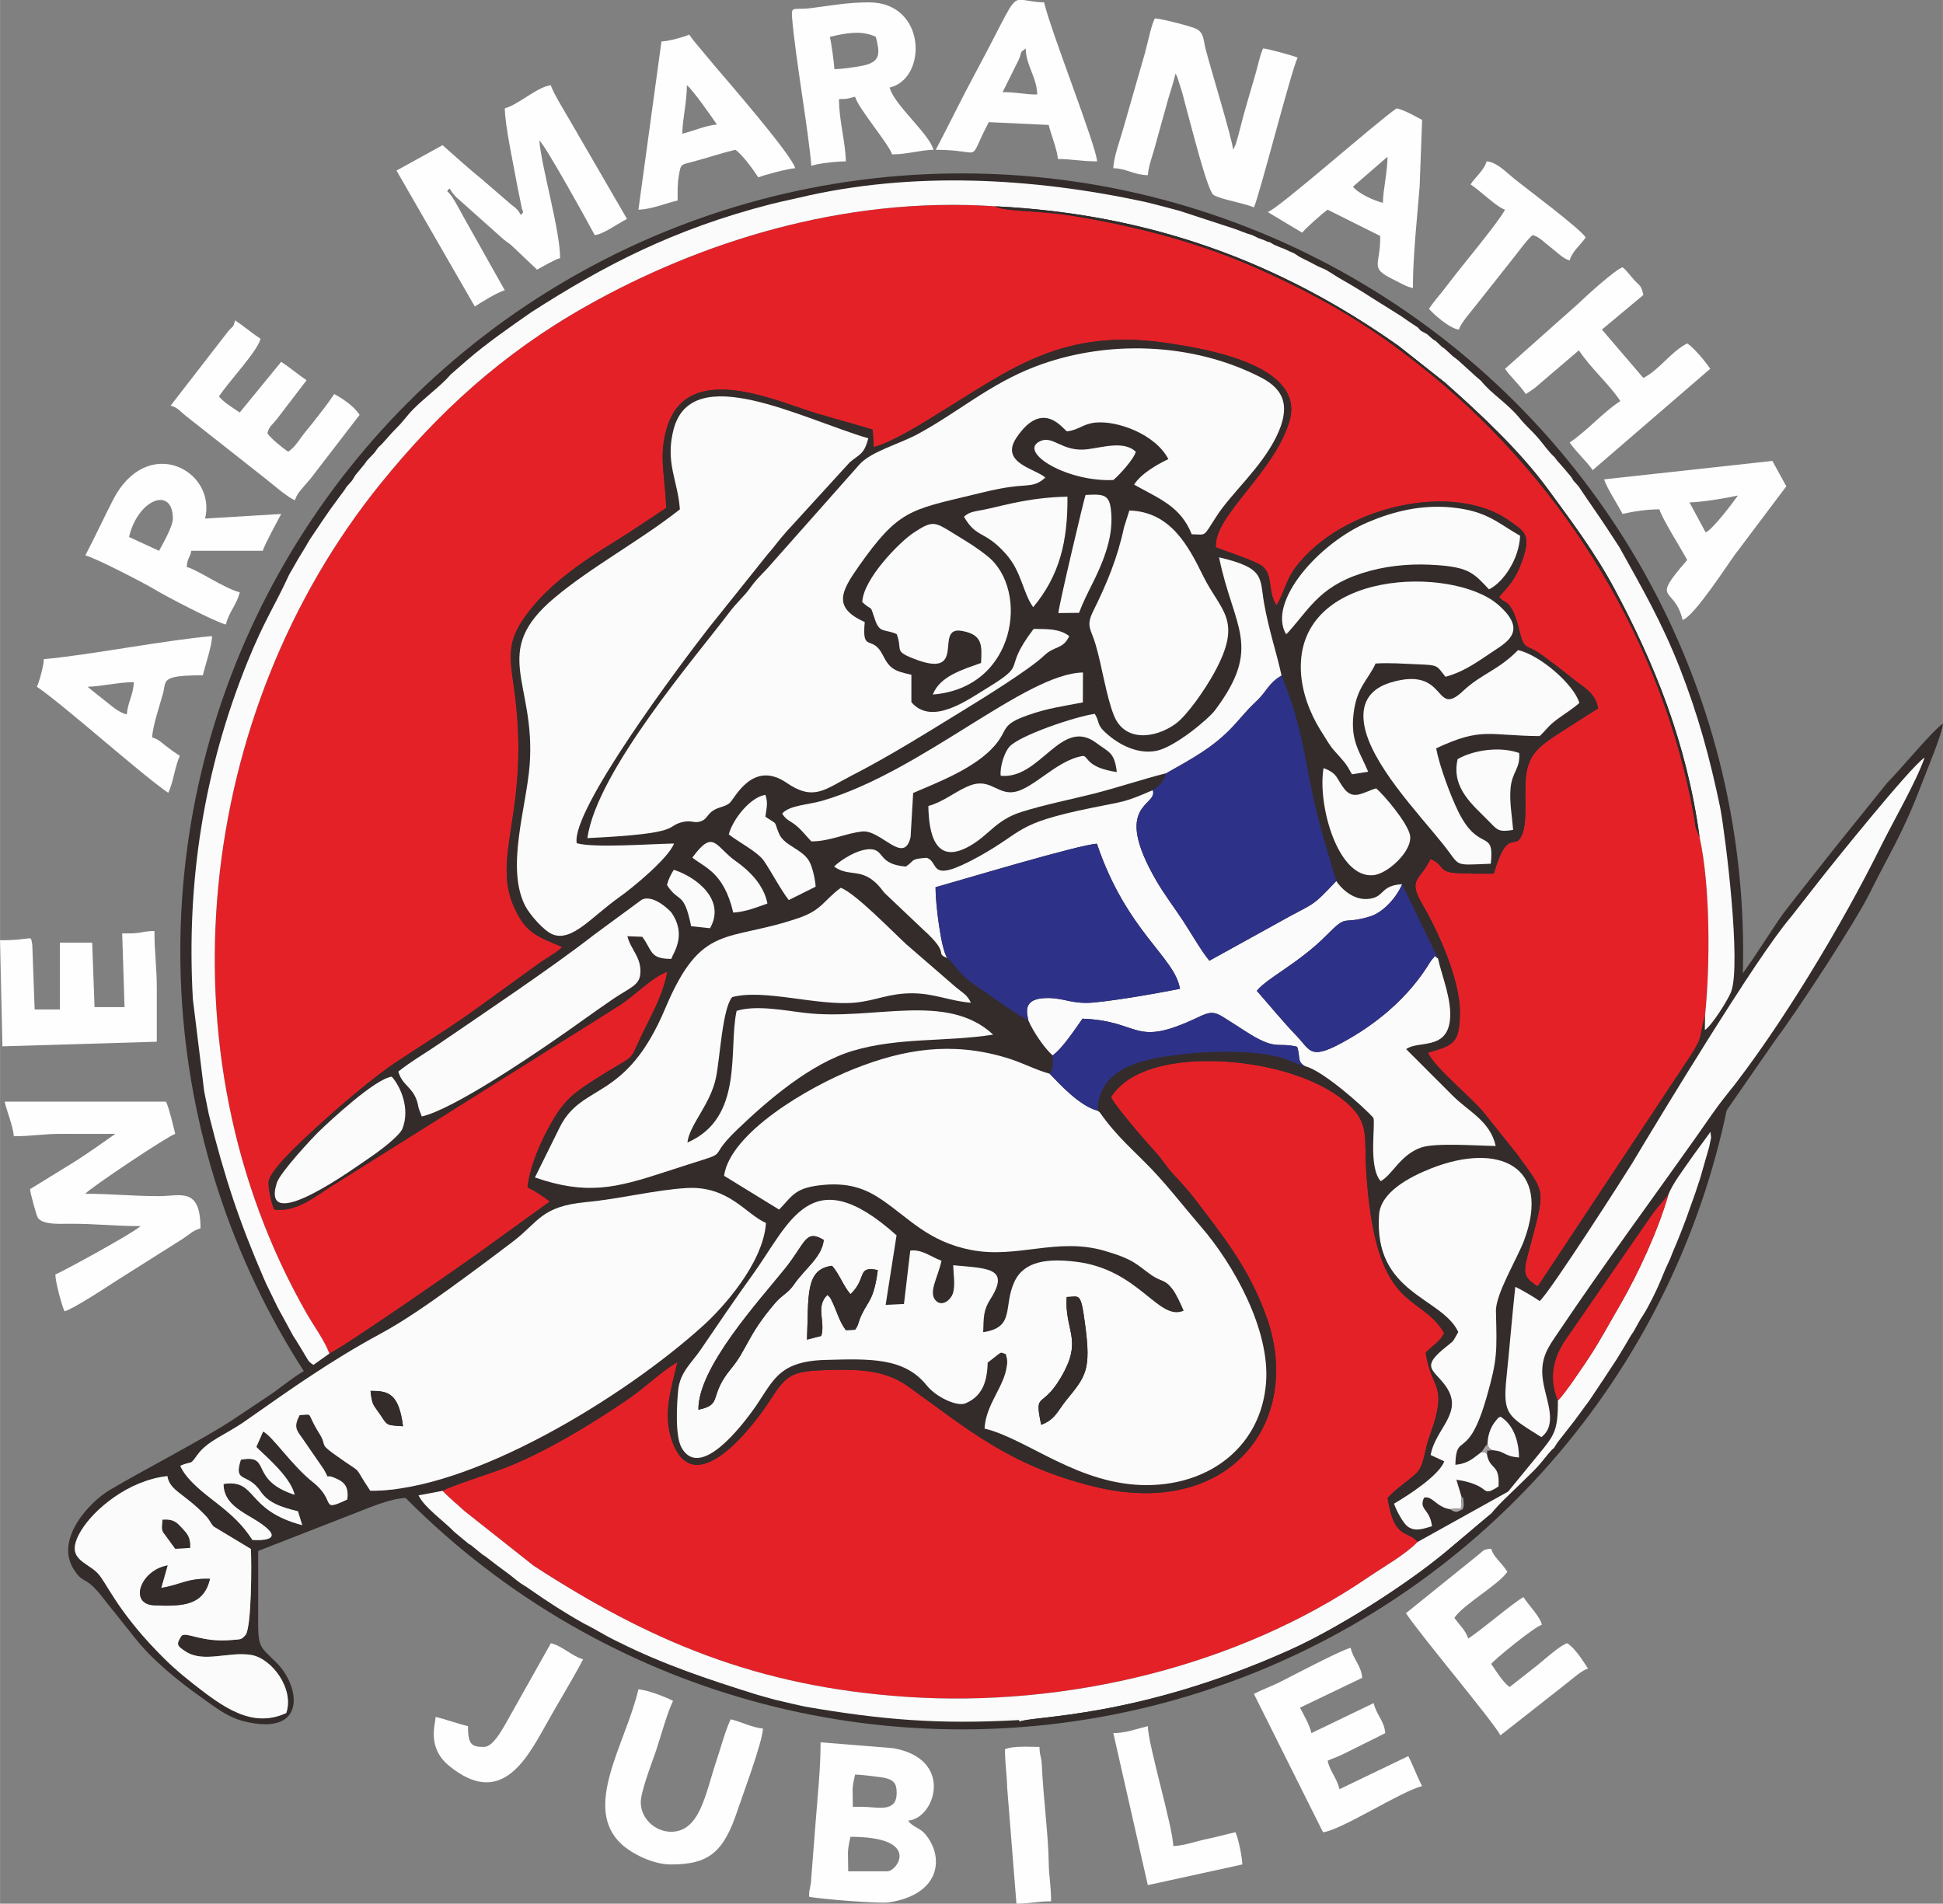 <?xml version="1.0" encoding="UTF-8"?>
<!DOCTYPE svg PUBLIC "-//W3C//DTD SVG 1.1//EN" "http://www.w3.org/Graphics/SVG/1.1/DTD/svg11.dtd">
<!-- Creator: CorelDRAW X7 -->
<svg xmlns="http://www.w3.org/2000/svg" xml:space="preserve" width="160mm" height="156.773mm" version="1.1" style="shape-rendering:geometricPrecision; text-rendering:geometricPrecision; image-rendering:optimizeQuality; fill-rule:evenodd; clip-rule:evenodd"
viewBox="0 0 17290 16942"
 xmlns:xlink="http://www.w3.org/1999/xlink">
 <rect x="0" y="0" width="17290" height="16942" fill="#808080" stroke="none"/>
 <defs>
  <style type="text/css">
   <![CDATA[
    .str0 {stroke:#332C2B;stroke-width:21.613}
    .fil4 {fill:#FEFEFE}
    .fil3 {fill:#2E3188}
    .fil0 {fill:#332C2B}
    .fil5 {fill:#A5A2A2}
    .fil1 {fill:#E52128}
    .fil2 {fill:#FBFBFB}
   ]]>
  </style>
 </defs>
 <g id="Layer_x0020_1">
  <g id="_2519800980480">
   <ellipse class="fil0 str0" cx="8558" cy="8467" rx="6943" ry="6913"/>
   <path class="fil1" d="M2931 12046c121,-51 1312,-877 1483,-1007l479 -346c-54,-42 -134,-96 -199,-126 24,-201 125,-423 212,-574 115,-201 195,-263 391,-388 370,-237 291,-132 405,-375 81,-173 200,-373 236,-582 -128,45 -260,187 -419,296l-2571 1614c-136,84 -308,234 -507,206 -26,-53 -54,-184 -51,-243 6,-114 351,-417 435,-496 170,-158 493,-434 688,-564 247,-165 521,-333 750,-501l547 -396c61,-42 145,-86 193,-136 -217,-91 -314,-121 -413,-321 -242,-488 147,-877 -20,-2013 -41,-276 -45,-398 100,-603 199,-282 501,-486 804,-673 154,-95 318,-208 454,-297 -5,-271 -75,-470 13,-734 170,-512 800,-287 1176,-157 216,75 428,125 649,194l9 155c174,-47 432,-211 579,-302 640,-391 1099,-766 2046,-622 311,47 1216,190 1076,688 -130,459 -680,851 -656,1128 123,49 268,91 383,149 140,70 68,237 156,367 67,-104 80,-218 170,-338 411,-545 1407,-770 1904,-413 138,98 194,124 112,356 -60,168 -119,223 -205,320 51,64 59,20 112,106 25,40 47,108 61,164 56,230 49,129 218,254 96,71 170,127 266,205 89,72 200,121 224,263l-363 232c-123,83 -236,151 -271,324 -32,160 11,423 -38,556 -66,180 -129,-77 -256,359 -106,1 -226,1 -331,-5 -170,-10 -103,-73 -233,-125 -94,201 -208,169 -68,410 139,238 330,662 330,949 0,289 -59,297 -283,365 51,128 409,416 509,549l283 354c264,370 256,285 94,902 -42,160 -32,194 86,273 5,-3 11,-13 12,-10l1349 -2037c120,-188 75,-155 132,-365 46,-449 47,-1152 -49,-1585l-33 -81c-6,-26 -9,-60 -14,-88 -8,-48 -20,-107 -29,-155 -312,-1532 -1204,-2928 -2420,-3879 -149,-116 -262,-203 -427,-312 -288,-191 -573,-347 -956,-521 -548,-251 -1127,-400 -1719,-496 -278,-45 -597,-34 -670,-82 -1368,-93 -2651,332 -3633,885 -754,424 -1327,952 -1839,1586 -1633,2021 -1991,5045 -655,7383 63,111 156,234 202,356z"/>
   <path class="fil1" d="M3938 13268c67,70 120,110 193,178l618 489c1025,665 1978,1075 3312,1166 1427,97 2955,-272 4112,-1062 145,-99 326,-198 443,-317 -90,-107 -210,-13 -268,-390 73,-83 166,-138 253,-218 75,-70 72,-202 120,-331 174,-474 15,-407 -34,-743 49,-60 130,-97 164,-178 -223,-372 -617,-158 -695,-1464 -15,-263 26,-391 -138,-552 -222,-217 -620,-351 -1025,-391 -426,-42 -921,17 -1106,308 20,61 305,393 374,466 90,97 103,140 194,237 67,72 129,140 189,220 228,300 478,606 632,1051 317,917 -333,1795 -1552,1490 -748,-186 -1122,-516 -1638,-885 -186,-134 -392,-157 -662,-151 -361,9 -413,21 -567,264 -147,230 -677,927 -876,371 -90,-252 0,-483 46,-704 -171,105 -285,228 -467,350 -315,212 -682,436 -1039,581 -118,48 -519,174 -583,215z"/>
   <path class="fil0" d="M1489 13137c22,133 150,151 342,354 36,38 44,68 69,94l332 200c8,124 6,700 -47,765 -38,45 -43,38 -118,45 -270,26 -404,-75 -451,-38 -53,80 -39,91 33,139 160,107 386,0 584,32 187,30 387,304 314,517 -304,141 -563,-52 -833,-264 -123,-96 -223,-187 -323,-292 -357,-371 -445,-608 -522,-688 -102,-107 -301,-123 -148,-378 114,-190 423,-449 768,-486zm1806 130c-174,-259 -33,-118 -320,-325 -141,-102 -58,-65 -138,-192 -117,-186 -40,-163 -171,-156 -55,104 -28,134 22,203l193 280c62,110 1,37 90,73 80,32 136,69 119,195 -249,116 -92,15 -304,-153 -192,-152 -360,-411 -445,-452l-60 137c31,39 306,258 340,426 -412,-135 -198,-364 -478,-312 -68,214 59,109 174,280 70,104 181,141 334,179l38 123c-508,-133 -398,-413 -700,-366 1,225 268,275 399,406 90,89 -49,98 -142,92 -89,-137 -180,-220 -320,-330 -106,-82 -270,-205 -322,-330 110,-48 82,2 149,-93 95,-133 249,-178 432,-307 422,-295 749,-531 1209,-780 195,-105 436,-273 608,-398 211,-153 366,-268 564,-419 227,-172 246,-312 651,-350 301,-28 609,-108 895,-125 373,-21 528,236 704,311 -24,363 -394,765 -557,912 -711,645 -2082,1479 -2964,1471zm9890 -346c15,-21 30,-49 52,-71 2,-67 20,-131 60,-188 4,-5 15,-20 19,-24 31,-34 -5,-6 36,-30 101,60 164,194 165,363 -144,-12 -116,-56 -239,-65 -88,13 -27,-13 -47,32 26,153 117,80 104,291 -114,75 -104,38 -168,2 -57,-32 -137,-53 -207,-62l46 153c12,23 13,-29 18,50 3,36 0,25 -6,58 -54,25 -54,40 -116,1 -120,-18 -158,-124 -230,-102 -50,109 53,97 71,254 -73,20 -148,53 -217,2 -40,-30 -99,-138 -121,-203 127,-74 402,-252 447,-377l-121 -56c42,-237 298,-375 137,-609 -109,-157 -240,-166 12,-363 70,-54 49,-44 97,-122 -143,-312 -754,-338 -705,-1044 14,-201 267,-335 464,-413 596,-235 1075,-25 826,642 -59,159 -254,476 -250,630 9,355 14,426 -82,761 -168,588 -273,302 -279,605 120,-11 169,-68 234,-115zm-9699 -3339c78,88 164,281 96,460 -26,69 -213,207 -293,261 -105,70 -980,713 -826,224 29,-91 309,-394 381,-463 88,-85 494,-464 642,-482zm1497 446c201,-397 585,-218 936,-1052 324,-769 545,-587 1185,-805 211,-71 227,-160 378,-270 130,49 455,385 583,503l440 381c64,54 98,64 135,139 -182,-14 -326,-83 -518,-84 -209,-2 -326,65 -512,83 -334,32 -811,-125 -1095,-49 -87,103 -108,543 -144,717 -51,243 -235,415 -254,577 508,-220 362,-833 438,-1172 179,-54 429,-2 614,19 604,70 1257,-192 1669,193 -424,66 -840,22 -1250,144 -375,113 -750,435 -1025,698 -332,317 39,155 -645,380 -439,144 -698,208 -1158,49l223 -451zm-1439 -491c109,-88 233,-159 356,-243 379,-259 1035,-699 1385,-974l427 -314c108,-50 257,108 260,112 144,202 19,363 1,416 -194,-1 -165,-72 -258,-197l-132 -5c28,120 131,190 114,342 -10,96 -100,121 -236,213 -177,120 -349,248 -542,380 -211,145 -895,609 -1166,669l-25 -66c-7,-23 -8,-39 -16,-66 -42,-134 -130,-140 -168,-267zm2391 -1661c14,-53 37,-100 61,-135 196,62 467,266 322,520l-168 -18c-65,-320 -110,-201 -215,-367zm226 -244c191,-261 203,-97 388,33 107,76 247,202 280,376 -91,32 -193,74 -304,81 -85,-362 -256,-400 -364,-490zm324 -206c35,-134 192,-333 326,-352 25,75 10,110 0,195 121,79 70,30 122,152 49,112 220,136 276,260 24,53 46,150 49,210l-239 119c-67,-84 -156,-253 -221,-348 -57,-82 -218,-162 -313,-236zm6062 6c28,135 -195,345 -327,357 -316,29 -498,-628 -442,-953 132,48 114,99 189,190 82,97 167,23 278,-10 71,58 280,307 302,416zm1169 5358c-298,-189 -345,-197 -310,-533 28,-269 49,-535 78,-804 40,15 187,103 217,126 90,-75 782,-1157 820,-1221 250,-417 1100,-1826 1415,-2195l234 -299c111,-144 832,-1041 956,-1121 -78,222 -272,553 -394,799 -338,683 -894,1612 -1377,2214 -88,109 -167,229 -249,345 -417,590 -833,1152 -1239,1756 -84,125 -170,229 -135,439 29,176 131,381 -16,494zm-745 -6034c147,-85 386,-114 548,-54 11,141 -64,164 -77,315 -11,120 14,249 23,369 -129,21 -140,1 -209,-70 -144,-149 -345,-298 -285,-560zm295 931c-344,13 -263,29 -419,-167 -226,-283 -657,-731 -709,-1080 -31,-207 75,-316 234,-365 516,-157 382,325 648,74 164,-154 306,-179 489,-363 195,42 501,310 545,470 -55,50 -130,96 -191,141 -89,65 -95,91 -162,154 -459,-4 -514,-82 -921,109 29,156 129,426 198,565 185,372 323,140 288,462zm-6306 -447c72,-77 230,-75 369,-117 883,-263 1796,-1129 2308,-1138l-1 266c-184,36 -310,51 -484,112 -255,89 -173,125 -301,273 -173,201 -512,329 -725,421l-23 392c-58,256 -264,-67 -430,-49 -147,15 -291,89 -453,88 -49,-50 -81,-95 -131,-137 -55,-48 -92,-48 -129,-111zm5071 -349c-24,-39 -36,-69 -68,-108 -128,-153 -81,-72 -218,-294 -86,-140 -162,-329 -169,-523 -33,-902 1349,-931 1751,-588 263,225 99,328 -30,412 -130,85 -258,186 -434,233 -83,-104 -61,-103 -249,-111 -127,-5 -245,-15 -373,-7 -69,150 -171,212 -197,455 -26,240 58,332 131,508l-144 23zm-1981 -2348c365,12 523,311 657,584 156,316 357,387 99,859 -85,155 -244,382 -344,455 -184,133 -452,163 -548,-70 -69,-168 -108,-446 -165,-636 -40,-137 -88,-161 -22,-294 123,-249 217,-473 276,-751l47 -147zm-2377 816c7,-205 331,-534 454,-616 171,-113 189,-101 356,3 120,74 200,120 307,206 371,300 255,1170 -489,1229 63,-167 277,-225 429,-281 9,-162 12,-252 -170,-285 -263,-48 71,452 -447,240 -159,-65 -80,-73 -134,-212 -104,-46 -150,-6 -190,-121 -56,-160 -12,-69 -116,-163zm3731 652c137,345 174,527 248,918 63,335 147,608 239,912 41,63 145,166 271,160 167,-8 109,-120 315,-132l319 660c36,163 128,375 106,556 -33,263 -286,174 -389,252l417 417c138,138 331,223 380,445 -154,-2 -530,-30 -659,12 -190,63 -262,248 -365,301 -113,-130 -43,-509 -65,-564 -86,-98 -453,-423 -607,-459 -86,-19 -139,-60 -241,-84 -259,-61 -604,-52 -863,-21 -314,37 -732,101 -743,501l19 14c150,215 301,338 462,506 156,164 289,338 445,519 277,321 611,905 573,1383 -42,544 -474,904 -1052,910 -614,5 -1073,-413 -1453,-503 12,-218 174,-369 198,-556 4,-30 5,-25 3,-55 -1,-6 -2,-12 -3,-17l-9 -35c-60,-18 -19,-32 -161,76 -5,201 -67,306 -197,362 -73,32 -259,-52 -347,-161 -200,-248 -506,-236 -903,-225 -445,13 -465,212 -657,468 -69,92 -450,609 -619,315 -60,-104 -44,-385 -31,-517 16,-156 124,-246 197,-353 156,-229 302,-445 462,-667 335,-464 518,-1041 1284,-355l-97 619 163 -8 56 -475c105,-14 185,57 278,90 -34,159 -127,291 -42,363 56,43 123,-17 142,-68 25,-71 6,-176 4,-255 301,29 512,19 331,302 -64,101 -59,160 -64,294 288,-43 175,-227 278,-449 87,-187 300,-208 547,-178 565,68 733,533 959,436 -28,-65 -64,-145 -100,-193 -69,-90 -97,-62 -185,-123 -135,-94 -150,-139 -418,-217 -422,-123 -776,71 -1185,-7 -385,-74 -556,-284 -800,-449 -139,-95 -285,-149 -503,-132 -271,22 -286,95 -409,221l-490 -301c54,-382 751,-791 1161,-953 443,-175 862,-242 1342,-100 145,42 266,110 395,145 35,-50 28,-87 26,-163 -74,-66 -173,-211 -217,-314 -94,-42 -275,-176 -382,-249 -72,-49 -123,-79 -188,-140 -67,-63 -84,-106 -151,-164 -118,-48 38,-26 -213,-252l-347 -329c-182,-252 -298,-124 -447,-233 57,-57 218,-162 331,-154 117,8 63,135 308,154 82,-54 33,-67 184,-78 123,38 0,245 465,-11 413,-229 313,-292 1002,-433 296,-61 287,-45 546,-158 59,-41 97,-67 117,-150 -214,54 -416,124 -645,182 -211,53 -429,96 -638,161 -240,75 -292,216 -485,316 -284,148 -342,-120 -346,-368 125,-34 225,-117 342,-171 187,-86 250,44 382,49 186,7 402,-286 655,-324 46,9 30,104 298,144 -20,-178 -71,-175 -182,-259 -314,-236 -497,328 -851,292 -9,-81 34,-211 78,-259 91,-100 581,-267 759,-292 43,69 21,94 79,151 102,101 283,215 470,178 163,-33 461,-281 521,-361 428,-571 164,-733 36,-1361 410,96 361,178 400,405 42,239 106,421 156,646zm41 -366c-171,-287 290,-812 729,-998 224,-95 470,-157 744,-131 319,31 417,145 609,252 -8,208 -151,417 -277,477 -131,-139 -173,-194 -452,-215 -206,-16 -409,-2 -602,49 -437,117 -528,319 -729,544l-22 22zm-2027 -189c3,-64 231,-1028 242,-1051 174,-10 218,-3 229,168 8,122 -14,235 -50,343 -69,212 -170,356 -237,538l-184 2zm-840 -857c52,-51 110,-47 215,-71 75,-17 147,-35 218,-50 165,-35 315,-54 488,-58 3,397 -69,700 -305,984 -94,-133 -102,-314 -241,-472 -192,-217 -261,-136 -375,-333zm1101 -601c140,-18 323,-77 428,22 -15,63 -146,208 -200,252 -412,18 -833,-241 -664,-339 126,-73 201,95 436,65zm-3629 535c-18,-258 -133,-414 -56,-712 163,-619 1143,-93 1733,80 -39,146 -77,138 -166,214l-558 611c-73,80 -111,139 -177,213l-520 650c-260,334 -1227,1624 -1174,1915 154,45 661,6 866,3 -49,129 -364,391 -492,481 -241,171 -418,398 -590,327 -78,-32 -201,-174 -242,-252 -175,-340 10,-876 39,-1255 56,-739 -357,-1002 219,-1486 327,-276 766,-511 1118,-789zm-823 2926c82,-596 983,-1636 1266,-2013 61,-82 130,-139 188,-221 63,-88 121,-132 192,-217l772 -871c103,-119 355,-183 524,-275 352,-190 639,-445 1042,-599 628,-241 1400,-219 2011,97 208,107 266,263 134,530 -138,278 -393,493 -529,702 -127,196 -86,164 -222,163 -99,-248 -285,-314 -513,-442 59,-95 201,-178 305,-227 -117,-224 -457,-345 -650,-325 -113,12 -145,65 -251,78 -28,-6 -212,-302 -452,58 -149,224 174,276 258,353 -93,87 -156,61 -313,84 -116,16 -227,44 -338,71 -551,133 -658,135 -1008,633 -157,223 -237,369 52,498 -27,280 66,108 159,291 62,122 98,144 256,178l0 244c182,214 502,-21 665,-120 394,-240 127,-143 423,-532 128,2 228,-3 317,64 -58,123 -128,80 -230,179 -122,117 -556,386 -710,480 -332,203 -652,406 -1009,589 -228,118 -327,222 -566,58 -307,-211 -466,149 -509,181 -46,35 -91,32 -141,63 -59,37 -57,76 -108,96 -60,25 -84,-9 -160,7 -177,38 28,103 -855,145zm1884 -5700c-60,-14 -42,-25 -110,-9 -102,24 -37,12 -59,47 -146,-30 -64,-7 -83,20 -277,-49 -1351,459 -1671,643 -54,31 -398,229 -439,279 -35,44 -2,-23 -22,40 -81,2 -22,-18 -166,80 -59,40 -86,61 -143,103l-208 161c-15,12 -19,15 -31,31 -25,34 -15,15 -27,55 -73,3 -19,-25 -89,34 -3,3 -23,26 -28,33 -24,37 -14,14 -25,57 -90,2 -55,3 -180,128l-328 328c-52,54 -123,124 -135,192 -33,-3 -25,-9 -18,24 -37,-8 -29,-13 -17,24 -56,16 -52,-10 -69,73 -31,0 -24,-7 -17,25 -58,26 -72,28 -83,101 -36,-4 -27,-10 -16,26 -43,-12 -33,-16 -16,25 -63,12 -40,-53 -48,54 -39,-8 -30,-13 -16,26 -73,11 -63,-3 -61,82 -26,7 -21,-11 -80,64 -55,70 -165,223 -171,299 -55,25 -37,-6 -38,65 -66,15 -61,22 -62,102 -52,20 -18,-20 -59,45 -28,44 -22,51 -23,98 -63,24 -77,87 -119,171 -590,1192 -770,2006 -772,3329l1 225c18,69 -21,24 33,54 -32,146 0,292 19,428 10,75 16,140 26,199 8,50 9,77 16,107 23,103 -11,49 40,87 -12,58 -20,61 -7,125 25,126 15,56 48,79 -37,185 230,912 319,1134 34,86 91,272 170,325 -16,73 -15,33 19,43 -4,62 1,65 24,116 32,68 26,62 77,92 -12,72 -12,28 21,40 -13,74 -13,29 22,39 -15,73 -14,32 21,39 2,51 -4,39 17,83 35,75 5,34 63,64 -12,72 -13,31 24,36 1,63 -23,12 13,68 25,40 2,19 49,34 0,73 -19,41 38,64 4,61 -2,26 13,88 -72,19 -255,170 -332,222 -118,80 -229,153 -344,230 -254,168 -792,446 -1097,626 -170,101 -492,432 -319,706 92,146 97,33 287,288l255 319c154,199 401,397 607,542 111,78 220,168 370,204 560,137 500,-313 281,-527 -150,-148 -161,-126 -159,-415 1,-191 0,-383 0,-575l900 -351c537,-218 510,-116 745,122 53,53 30,50 102,61 28,57 50,92 123,102 -5,37 -11,28 26,16 15,47 -28,5 27,56 53,49 2,25 75,27 -12,42 -16,32 25,16 10,52 3,40 71,93 36,29 50,41 92,73 96,72 140,124 226,122 18,86 210,173 340,255 64,40 69,55 149,55l14 27c42,50 179,116 252,117 5,37 -35,38 41,20 70,121 752,350 881,392 97,31 264,93 353,77 22,35 -3,26 61,43 65,18 31,11 96,1 44,48 -63,10 68,40 71,17 28,12 99,-1 17,55 -21,20 36,28 56,9 22,2 63,-6 43,46 -22,0 41,26 202,84 901,124 1125,127 149,2 274,46 503,13 140,-21 191,8 235,-46 -715,40 -1220,-2 -1904,-120l-99 -22 -167 -39 -157 -44c-445,-139 -836,-270 -1234,-469l-41 -20c-82,-40 -173,-99 -266,-144 -170,-95 -326,-196 -489,-310 -36,-27 -56,-33 -99,-66 -37,-28 -55,-46 -91,-72 -82,-60 -120,-88 -199,-150l-25 -16 -102 -83 -26 -16 -123 -102c-83,-88 -271,-221 -320,-327l214 -40c64,-41 465,-167 583,-215 357,-145 724,-369 1039,-581 182,-122 296,-245 467,-350 -46,221 -136,452 -46,704 199,556 729,-141 876,-371 154,-243 206,-255 567,-264 270,-6 476,17 662,151 516,369 890,699 1638,885 1219,305 1869,-573 1552,-1490 -154,-445 -404,-751 -632,-1051 -60,-80 -122,-148 -189,-220 -91,-97 -104,-140 -194,-237 -69,-73 -354,-405 -374,-466 185,-291 680,-350 1106,-308 405,40 803,174 1025,391 164,161 123,289 138,552 78,1306 472,1092 695,1464 -34,81 -115,118 -164,178 49,336 208,269 34,743 -48,129 -45,261 -120,331 -87,80 -180,135 -253,218 58,377 178,283 268,390l804 -447 277 -338c132,-162 169,-203 166,-474 -92,-216 -25,-408 78,-552l746 -1080c56,-83 114,-138 160,-202 43,-101 116,-195 176,-282 64,-94 139,-190 198,-274l6 51 -18 86 -82 285 -21 62 -20 61 -81 227 -40 105 -41 103 -42 99 -18 47 -44 96 -19 45 -18 44 -19 44 -19 43 -20 42 -20 41 -21 40 -21 40 -22 39 -23 37 -23 36 -59 106 -24 35 -61 104 -62 102c-81,124 -157,240 -245,370 -59,78 -116,162 -184,246l-100 128 -16 25 -16 25 -17 14 17 -14 16 -25c29,-3 22,5 16,-25 32,-16 32,-8 63,-42 59,-62 32,-21 37,-86 49,-17 12,11 64,-39 55,-53 116,-140 120,-207 82,-28 244,-293 245,-370 65,-15 60,-21 62,-102 66,-16 60,-25 61,-104 37,-4 36,37 24,-35 61,-24 56,-33 59,-106 36,-8 35,37 23,-36 32,-13 30,30 23,-37 29,-18 27,24 22,-39 28,-21 24,20 21,-40l21 -40 20 -41 20 -42c28,-22 27,21 19,-43 30,-20 30,25 19,-44 31,-16 32,24 18,-44 35,-13 36,27 19,-45 53,-19 9,18 33,-31 26,-53 14,9 11,-65 33,-16 35,31 18,-47 50,-20 11,17 32,-31 25,-56 15,12 10,-68 43,-23 13,11 32,-34 23,-56 14,10 9,-69 42,-22 14,12 32,-34 22,-57 15,12 8,-71 44,-31 2,12 32,-32 21,-30 12,-12 28,-56 22,-59 27,-76 21,-139 31,-16 43,52 20,-61 31,-16 44,51 21,-62 35,-28 11,3 38,-48 9,-18 20,-57 26,-76 19,-68 29,-89 18,-161 24,-21 46,48 18,-86 72,-48 29,-85 127,-226l445 -642c203,-270 712,-1050 842,-1312 185,-375 285,-508 462,-973 43,-114 179,-434 187,-531 -95,64 -385,417 -497,528l-467 580c-149,191 -303,381 -451,574 -83,108 -365,568 -431,615 0,-473 0,-732 -57,-1193l-35 -273c-26,-113 4,-51 -44,-82 55,-260 -323,-1232 -453,-1534 -105,-247 -223,-445 -347,-678l-59 -85c-39,-33 16,-3 -39,-23 -2,-84 -163,-306 -188,-324l-41 -20c21,-87 -20,-74 -59,-86 -1,-77 -11,-72 -75,-111 -15,-85 18,-32 -47,-53 11,-36 20,-30 -16,-27 7,-71 -34,-66 -65,-78 -5,-85 1,-69 -67,-76 16,-41 26,-37 -17,-24 -3,-96 -2,-35 -131,-197l-319 -337c-151,-115 -103,-136 -204,-145 10,-38 16,-30 -22,-19 12,-40 18,-32 -22,-19 -16,-61 9,2 -18,-43 -4,-7 -33,-43 -36,-46 -51,-54 -39,-52 -107,-57 10,-39 15,-31 -23,-18 14,-43 18,-34 -24,-18 -8,-62 15,-60 -74,-68 7,-38 13,-29 -25,-17 -16,-56 43,-29 -51,-49 -1,-31 6,-24 -26,-16 -22,-49 8,-31 -54,-47 -4,-29 3,-22 -27,-15 5,-38 11,-28 -28,-15 -2,-39 39,-33 -28,-30 -42,-59 -10,-48 -87,-58 -25,-48 3,-34 -60,-42 -37,-67 -40,-53 -109,-99 -63,-43 -63,-59 -145,-60 -13,-64 -19,-59 -99,-63 -19,-63 -26,-58 -103,-62 -19,-64 -28,-58 -104,-60 -6,-36 35,-35 -36,-23 -12,-33 31,-31 -37,-23 -17,-30 24,-26 -38,-23 -44,-54 -4,-32 -74,-33 -6,-37 35,-38 -40,-21 -7,-36 34,-37 -40,-21 -8,-35 33,-36 -41,-20 -8,-36 33,-37 -40,-21 -22,-37 47,-27 -46,-30l-43 -19 -43 -20 -44 -17c-20,-30 20,-31 -45,-19 -16,-34 32,-26 -46,-26l46 26 45 19 44 17 43 20 43 19 46 30 40 21 41 20 40 21 40 21 74 33 38 23 37 23 36 23 104 60 103 62 99 63 254 159 60 42 87 58 28 30 28 15 27 15 54 47 26 16 51 49 25 17 74 68 24 18 23 18 161 146 22 19 22 19c89,113 234,198 344,333 55,68 102,105 158,169 55,63 94,125 152,177l17 24 67 76 65 78 16 27 47 53 75 111 59 86c86,124 153,227 229,344 201,363 376,662 540,1081 159,407 264,787 358,1239 48,258 187,1385 98,1634 -25,71 -176,309 -235,344l2 -132c-57,210 -12,177 -132,365l-1349 2037c-1,-3 -7,7 -12,10 -118,-79 -128,-113 -86,-273 162,-617 170,-532 -94,-902l-283 -354c-100,-133 -458,-421 -509,-549 224,-68 283,-76 283,-365 0,-287 -191,-711 -330,-949 -140,-241 -26,-209 68,-410 130,52 63,115 233,125 105,6 225,6 331,5 127,-436 190,-179 256,-359 49,-133 6,-396 38,-556 35,-173 148,-241 271,-324l363 -232c-24,-142 -135,-191 -224,-263 -96,-78 -170,-134 -266,-205 -169,-125 -162,-24 -218,-254 -14,-56 -36,-124 -61,-164 -53,-86 -61,-42 -112,-106 86,-97 145,-152 205,-320 82,-232 26,-258 -112,-356 -497,-357 -1493,-132 -1904,413 -90,120 -103,234 -170,338 -88,-130 -16,-297 -156,-367 -115,-58 -260,-100 -383,-149 -24,-277 526,-669 656,-1128 140,-498 -765,-641 -1076,-688 -947,-144 -1406,231 -2046,622 -147,91 -405,255 -579,302l-9 -155c-221,-69 -433,-119 -649,-194 -376,-130 -1006,-355 -1176,157 -88,264 -18,463 -13,734 -136,89 -300,202 -454,297 -303,187 -605,391 -804,673 -145,205 -141,327 -100,603 167,1136 -222,1525 20,2013 99,200 196,230 413,321 -48,50 -132,94 -193,136l-547 396c-229,168 -503,336 -750,501 -195,130 -518,406 -688,564 -84,79 -429,382 -435,496 -3,59 25,190 51,243 199,28 371,-122 507,-206l2571 -1614c159,-109 291,-251 419,-296 -36,209 -155,409 -236,582 -114,243 -35,138 -405,375 -196,125 -276,187 -391,388 -87,151 -188,373 -212,574 65,30 145,84 199,126l-479 346c-171,130 -1362,956 -1483,1007l-142 101c-27,-19 -10,-4 -37,-28 -3,-3 -13,-18 -17,-24l-38 -64 -62 -102 -24 -36 -80 -147 -21 -39 -22 -39 -21 -40 -101 -208 -19 -43c-219,-508 -346,-889 -489,-1459l-41 -204 -101 -821c-60,-1052 101,-2050 485,-3000 154,-379 238,-488 372,-779l82 -143 62 -102 38 -65c84,-123 155,-236 251,-363l61 -82 16 -26 48 -54 16 -25 16 -26 83 -101 17 -25 69 -73 17 -24 18 -24c53,-46 87,-98 158,-168 60,-59 95,-113 155,-174 97,-98 257,-217 330,-306l142 -124c179,-155 382,-295 575,-430 646,-415 1264,-739 2132,-962l83 -20 169 -38c1005,-239 2084,-177 3075,37l82 20 81 21 147 39 495 162 106 40 48 15 53 26 48 17 35 16 -35 -16c-23,-29 22,-30 -48,-17 -25,-31 43,-29 -53,-26l-48 -15c-32,-47 -40,-45 -106,-40 -52,-65 -419,-173 -495,-162 -25,-29 5,-21 -48,-38 -66,-21 -28,-15 -99,-1 -19,-27 63,-48 -81,-21 -19,-26 61,-48 -82,-20 -66,-87 -603,-150 -701,-164 -439,-64 -1199,-74 -1635,-18l-574 83c-113,21 -138,8 -165,62z"/>
   <path class="fil2" d="M9492 11543c116,-2 125,-53 165,253 53,397 6,452 -169,666 -80,99 -98,171 -223,218 -67,-325 14,-107 208,-480 149,-288 0,-371 19,-657zm-2311 379c16,-393 -18,-626 223,-657 68,77 97,175 164,253 151,-143 51,-254 243,-215 -12,97 -34,211 -80,284 -116,187 -72,179 -122,247l-82 4c-57,-73 -86,-183 -121,-252 -24,-47 -8,-26 -43,-62 -109,103 -16,238 -55,365l-127 33zm-966 624c-7,-374 544,-974 769,-1254 186,-231 181,-356 346,-257 -16,155 -168,255 -266,398 -54,79 -102,88 -166,163 -249,290 -250,414 -395,588 -204,248 -65,314 -288,362zm3571 -2647l-19 -14c-164,-45 -336,-236 -426,-329 -129,-35 -250,-103 -395,-145 -480,-142 -899,-75 -1342,100 -410,162 -1107,571 -1161,953l490 301c123,-126 138,-199 409,-221 218,-17 364,37 503,132 244,165 415,375 800,449 409,78 763,-116 1185,7 268,78 283,123 418,217 88,61 116,33 185,123 36,48 72,128 100,193 -226,97 -394,-368 -959,-436 -247,-30 -460,-9 -547,178 -103,222 10,406 -278,449 5,-134 0,-193 64,-294 181,-283 -30,-273 -331,-302 2,79 21,184 -4,255 -19,51 -86,111 -142,68 -85,-72 8,-204 42,-363 -93,-33 -173,-104 -278,-90l-56 475 -163 8 97 -619c-766,-686 -949,-109 -1284,355 -160,222 -306,438 -462,667 -73,107 -181,197 -197,353 -13,132 -29,413 31,517 169,294 550,-223 619,-315 192,-256 212,-455 657,-468 397,-11 703,-23 903,225 88,109 274,193 347,161 130,-56 192,-161 197,-362 142,-108 101,-94 161,-76l9 35c1,5 2,11 3,17 2,30 1,25 -3,55 -24,187 -186,338 -198,556 380,90 839,508 1453,503 578,-6 1010,-366 1052,-910 38,-478 -296,-1062 -573,-1383 -156,-181 -289,-355 -445,-519 -161,-168 -312,-291 -462,-506z"/>
   <path class="fil2" d="M5227 7459c883,-42 678,-107 855,-145 76,-16 100,18 160,-7 51,-20 49,-59 108,-96 50,-31 95,-28 141,-63 43,-32 202,-392 509,-181 239,164 338,60 566,-58 357,-183 677,-386 1009,-589 154,-94 588,-363 710,-480 102,-99 172,-56 230,-179 -89,-67 -189,-62 -317,-64 -296,389 -29,292 -423,532 -163,99 -483,334 -665,120l0 -244c-158,-34 -194,-56 -256,-178 -93,-183 -186,-11 -159,-291 -289,-129 -209,-275 -52,-498 350,-498 457,-500 1008,-633 111,-27 222,-55 338,-71 157,-23 220,3 313,-84 -84,-77 -407,-129 -258,-353 240,-360 424,-64 452,-58 106,-13 138,-66 251,-78 193,-20 533,101 650,325 -104,49 -246,132 -305,227 228,128 414,194 513,442 136,1 95,33 222,-163 136,-209 391,-424 529,-702 132,-267 74,-423 -134,-530 -611,-316 -1383,-338 -2011,-97 -403,154 -690,409 -1042,599 -169,92 -421,156 -524,275l-772 871c-71,85 -129,129 -192,217 -58,82 -127,139 -188,221 -283,377 -1184,1417 -1266,2013z"/>
   <path class="fil2" d="M3297 12379c163,-3 252,27 289,314 -153,-10 -136,-5 -201,-101 -65,-97 -73,-80 -88,-213zm-2 888c882,8 2253,-826 2964,-1471 163,-147 533,-549 557,-912 -176,-75 -331,-332 -704,-311 -286,17 -594,97 -895,125 -405,38 -424,178 -651,350 -198,151 -353,266 -564,419 -172,125 -413,293 -608,398 -460,249 -787,485 -1209,780 -183,129 -337,174 -432,307 -67,95 -39,45 -149,93 52,125 216,248 322,330 140,110 231,193 320,330 93,6 232,-3 142,-92 -131,-131 -398,-181 -399,-406 302,-47 192,233 700,366l-38 -123c-153,-38 -264,-75 -334,-179 -115,-171 -242,-66 -174,-280 280,-52 66,177 478,312 -34,-168 -309,-387 -340,-426l60 -137c85,41 253,300 445,452 212,168 55,269 304,153 17,-126 -39,-163 -119,-195 -89,-36 -28,37 -90,-73l-193 -280c-50,-69 -77,-99 -22,-203 131,-7 54,-30 171,156 80,127 -3,90 138,192 287,207 146,66 320,325z"/>
   <path class="fil2" d="M7111 1759l-169 38 -83 20c-868,223 -1486,547 -2132,962 -193,135 -396,275 -575,430l-142 124c-73,89 -233,208 -330,306 -60,61 -95,115 -155,174 -71,70 -105,122 -158,168l-18 24 -17 24 -69 73 -17 25 -83 101 -16 26 -16 25 -48 54 -16 26 -61 82c-96,127 -167,240 -251,363l-38 65 -62 102 -82 143c-134,291 -218,400 -372,779 -384,950 -545,1948 -485,3000l101 821 41 204c143,570 270,951 489,1459l19 43 101 208 21 40 22 39 21 39 80 147 24 36 62 102 38 64c4,6 14,21 17,24 27,24 10,9 37,28l142 -101c-46,-122 -139,-245 -202,-356 -1336,-2338 -978,-5362 655,-7383 512,-634 1085,-1162 1839,-1586 982,-553 2265,-978 3633,-885 1385,68 2539,499 3592,1244l411 325c314,278 665,606 917,950 192,263 411,551 591,886 350,655 643,1365 757,2209 96,433 95,1136 49,1585l-2 132c59,-35 210,-273 235,-344 89,-249 -50,-1376 -98,-1634 -94,-452 -199,-832 -358,-1239 -164,-419 -339,-718 -540,-1081 -76,-117 -143,-220 -229,-344l-59 -86 -75 -111 -47 -53 -16 -27 -65 -78 -67 -76 -17 -24c-58,-52 -97,-114 -152,-177 -56,-64 -103,-101 -158,-169 -110,-135 -255,-220 -344,-333l-22 -19 -22 -19 -161 -146 -23 -18 -24 -18 -74 -68 -25 -17 -51 -49 -26 -16 -54 -47 -27 -15 -28 -15 -28 -30 -87 -58 -60 -42 -254 -159 -99 -63 -103 -62 -104 -60 -36 -23 -37 -23 -38 -23 -74 -33 -40 -21 -40 -21 -41 -20 -40 -21 -46 -30 -43 -19 -43 -20 -44 -17 -45 -19 -46 -26 -15 -2 -35 -16 -48 -17 -53 -26 -48 -15 -106 -40 -495 -162 -147 -39 -81 -21 -82 -20c-991,-214 -2070,-276 -3075,-37z"/>
   <path class="fil2" d="M6050 4533c-352,278 -791,513 -1118,789 -576,484 -163,747 -219,1486 -29,379 -214,915 -39,1255 41,78 164,220 242,252 172,71 349,-156 590,-327 128,-90 443,-352 492,-481 -205,3 -712,42 -866,-3 -53,-291 914,-1581 1174,-1915l520 -650c66,-74 104,-133 177,-213l558 -611c89,-76 127,-68 166,-214 -590,-173 -1570,-699 -1733,-80 -77,298 38,454 56,712z"/>
   <path class="fil2" d="M4760 10479c460,159 719,95 1158,-49 684,-225 313,-63 645,-380 275,-263 650,-585 1025,-698 410,-122 826,-78 1250,-144 -412,-385 -1065,-123 -1669,-193 -185,-21 -435,-73 -614,-19 -76,339 70,952 -438,1172 19,-162 203,-334 254,-577 36,-174 57,-614 144,-717 284,-76 761,81 1095,49 186,-18 303,-85 512,-83 192,1 336,70 518,84 -37,-75 -71,-85 -135,-139l-440 -381c-128,-118 -453,-454 -583,-503 -151,110 -167,199 -378,270 -640,218 -861,36 -1185,805 -351,834 -735,655 -936,1052l-223 451z"/>
   <path class="fil2" d="M8429 8526c-57,-83 -105,-493 -104,-630 233,-65 1279,-380 1436,-387 264,782 694,1008 739,1291 -217,43 -545,100 -758,121 -191,20 -264,-37 -411,-39 -245,-4 -189,140 -181,197 44,103 143,248 217,314 92,-67 201,-237 266,-327 529,20 444,264 1023,-10 99,-47 139,-61 228,-5 72,46 121,76 188,120 288,188 287,100 471,145 31,98 -2,133 71,173 154,36 521,361 607,459 22,55 -48,434 65,564 103,-53 175,-238 365,-301 129,-42 505,-14 659,-12 -49,-222 -242,-307 -380,-445l-417 -417c103,-78 356,11 389,-252 22,-181 -70,-393 -106,-556 -53,-33 -8,-30 -52,8 -27,25 -196,392 -734,705 -356,207 -341,113 -472,-23 -127,-133 -231,-261 -354,-401 91,-115 372,-243 623,-497 195,-198 126,-84 388,-166 121,-38 240,-180 282,-286 -206,12 -148,124 -315,132 -126,6 -230,-97 -271,-160 -237,252 -180,180 -532,379l-597 330c-66,-78 -163,-246 -233,-353 -81,-123 -165,-232 -238,-357 -405,-696 18,-663 -33,-808 -259,113 -250,97 -546,158 -689,141 -589,204 -1002,433 -465,256 -342,49 -465,11 -151,11 -102,24 -184,78 -245,-19 -191,-146 -308,-154 -113,-8 -274,97 -331,154 149,109 265,-19 447,233l347 329c251,226 95,204 213,252z"/>
   <path class="fil2" d="M14847 10629c-91,322 -273,712 -428,980 -89,152 -173,309 -266,453 -46,70 -240,362 -290,401 3,271 -34,312 -166,474l-277 338 -804 447c-117,119 -298,218 -443,317 -1157,790 -2685,1159 -4112,1062 -1334,-91 -2287,-501 -3312,-1166l-618 -489c-73,-68 -126,-108 -193,-178l-214 40c49,106 237,239 320,327l123 102 26 16 102 83 25 16c79,62 117,90 199,150 36,26 54,44 91,72 43,33 63,39 99,66 163,114 319,215 489,310 93,45 184,104 266,144l41 20c398,199 789,330 1234,469l157 44 167 39 99 22c684,118 1189,160 1904,120l10 13c118,-51 1047,-30 2393,-633 432,-193 1038,-579 1398,-878l403 -340c72,-90 184,-189 272,-277 48,-48 88,-84 134,-133 51,-55 79,-98 135,-159l17 -14 16 -25 16 -25 100 -128c68,-84 125,-168 184,-246 88,-130 164,-246 245,-370l62 -102 61 -104 24 -35 59 -106 23 -36 23 -37 22 -39 21 -40 21 -40 20 -41 20 -42 19 -43 19 -44 18 -44 19 -45 44 -96 18 -47 42 -99 41 -103 40 -105 81 -227 20 -61 21 -62 82 -285 18 -86 -6 -51c-59,84 -134,180 -198,274 -60,87 -133,181 -176,282z"/>
   <path class="fil3" d="M10375 6882c-20,83 -58,109 -117,150 51,145 -372,112 33,808 73,125 157,234 238,357 70,107 167,275 233,353l597 -330c352,-199 295,-127 532,-379 -92,-304 -176,-577 -239,-912 -74,-391 -111,-573 -248,-918 -123,72 -125,137 -233,237 -85,79 -145,161 -228,245 -162,164 -339,260 -568,389z"/>
   <path class="fil2" d="M13716 12790c147,-113 45,-318 16,-494 -35,-210 51,-314 135,-439 406,-604 822,-1166 1239,-1756 82,-116 161,-236 249,-345 483,-602 1039,-1531 1377,-2214 122,-246 316,-577 394,-799 -124,80 -845,977 -956,1121l-234 299c-315,369 -1165,1778 -1415,2195 -38,64 -730,1146 -820,1221 -30,-23 -177,-111 -217,-126 -29,269 -50,535 -78,804 -35,336 12,344 310,533z"/>
   <path class="fil2" d="M12902 13431l99 -8 5 -101 -46 -153c70,9 150,30 207,62 64,36 54,73 168,-2 13,-211 -78,-138 -104,-291 -25,-19 -5,-5 -46,-17 -65,47 -114,104 -234,115 6,-303 111,-17 279,-605 96,-335 91,-406 82,-761 -4,-154 191,-471 250,-630 249,-667 -230,-877 -826,-642 -197,78 -450,212 -464,413 -49,706 562,732 705,1044 -48,78 -27,68 -97,122 -252,197 -121,206 -12,363 161,234 -95,372 -137,609l121 56c-45,125 -320,303 -447,377 22,65 81,173 121,203 69,51 144,18 217,-2 -18,-157 -121,-145 -71,-254 72,-22 110,84 230,102z"/>
   <path class="fil3" d="M8429 8526c67,58 84,101 151,164 65,61 116,91 188,140 107,73 288,207 382,249 -8,-57 -64,-201 181,-197 147,2 220,59 411,39 213,-21 541,-78 758,-121 -45,-283 -475,-509 -739,-1291 -157,7 -1203,322 -1436,387 -1,137 47,547 104,630z"/>
   <path class="fil2" d="M1868 14051c-54,234 -233,248 -496,236 -230,-10 -123,-313 119,-355l-57 200c173,-28 231,-88 434,-81zm-423 -525c98,-8 126,22 174,74 44,47 78,81 72,176l-132 7 -86 -118c-45,-55 -28,-58 -28,-139zm44 -389c-345,37 -654,296 -768,486 -153,255 46,271 148,378 77,80 165,317 522,688 100,105 200,196 323,292 270,212 529,405 833,264 73,-213 -127,-487 -314,-517 -198,-32 -424,75 -584,-32 -72,-48 -86,-59 -33,-139 47,-37 181,64 451,38 75,-7 80,0 118,-45 53,-65 55,-641 47,-765l-332 -200c-25,-26 -33,-56 -69,-94 -192,-203 -320,-221 -342,-354z"/>
   <path class="fil2" d="M10050 4543l-47 147c-59,278 -153,502 -276,751 -66,133 -18,157 22,294 57,190 96,468 165,636 96,233 364,203 548,70 100,-73 259,-300 344,-455 258,-472 57,-543 -99,-859 -134,-273 -292,-572 -657,-584z"/>
   <path class="fil2" d="M12031 6891l144 -23c-73,-176 -157,-268 -131,-508 26,-243 128,-305 197,-455 128,-8 246,2 373,7 188,8 166,7 249,111 176,-47 304,-148 434,-233 129,-84 293,-187 30,-412 -402,-343 -1784,-314 -1751,588 7,194 83,383 169,523 137,222 90,141 218,294 32,39 44,69 68,108z"/>
   <path class="fil2" d="M3544 9537c38,127 126,133 168,267 8,27 9,43 16,66l25 66c271,-60 955,-524 1166,-669 193,-132 365,-260 542,-380 136,-92 226,-117 236,-213 17,-152 -86,-222 -114,-342l132 5c93,125 64,196 258,197 18,-53 143,-214 -1,-416 -3,-4 -152,-162 -260,-112l-427 314c-350,275 -1006,715 -1385,974 -123,84 -247,155 -356,243z"/>
   <path class="fil2" d="M10375 6882c229,-129 406,-225 568,-389 83,-84 143,-166 228,-245 108,-100 110,-165 233,-237 -50,-225 -114,-407 -156,-646 -39,-227 10,-309 -400,-405 128,628 392,790 -36,1361 -60,80 -358,328 -521,361 -187,37 -368,-77 -470,-178 -58,-57 -36,-82 -79,-151 -178,25 -668,192 -759,292 -44,48 -87,178 -78,259 354,36 537,-528 851,-292 111,84 162,81 182,259 -268,-40 -252,-135 -298,-144 -253,38 -469,331 -655,324 -132,-5 -195,-135 -382,-49 -117,54 -217,137 -342,171 4,248 62,516 346,368 193,-100 245,-241 485,-316 209,-65 427,-108 638,-161 229,-58 431,-128 645,-182z"/>
   <path class="fil2" d="M13266 7687c35,-322 -103,-90 -288,-462 -69,-139 -169,-409 -198,-565 407,-191 462,-113 921,-109 67,-63 73,-89 162,-154 61,-45 136,-91 191,-141 -44,-160 -350,-428 -545,-470 -183,184 -325,209 -489,363 -266,251 -132,-231 -648,-74 -159,49 -265,158 -234,365 52,349 483,797 709,1080 156,196 75,180 419,167z"/>
   <path class="fil3" d="M12796 8529l-319 -660c-42,106 -161,248 -282,286 -262,82 -193,-32 -388,166 -251,254 -532,382 -623,497 123,140 227,268 354,401 131,136 116,230 472,23 538,-313 707,-680 734,-705 44,-38 -1,-41 52,-8z"/>
   <path class="fil2" d="M7673 5359c104,94 60,3 116,163 40,115 86,75 190,121 54,139 -25,147 134,212 518,212 184,-288 447,-240 182,33 179,123 170,285 -152,56 -366,114 -429,281 744,-59 860,-929 489,-1229 -107,-86 -187,-132 -307,-206 -167,-104 -185,-116 -356,-3 -123,82 -447,411 -454,616z"/>
   <path class="fil2" d="M11445 5645l22 -22c201,-225 292,-427 729,-544 193,-51 396,-65 602,-49 279,21 321,76 452,215 126,-60 269,-269 277,-477 -192,-107 -290,-221 -609,-252 -274,-26 -520,36 -744,131 -439,186 -900,711 -729,998z"/>
   <path class="fil2" d="M6960 7240c37,63 74,63 129,111 50,42 82,87 131,137 162,1 306,-73 453,-88 166,-18 372,305 430,49l23 -392c213,-92 552,-220 725,-421 128,-148 46,-184 301,-273 174,-61 300,-76 484,-112l1 -266c-512,9 -1425,875 -2308,1138 -139,42 -297,40 -369,117z"/>
   <path class="fil3" d="M9367 9393c2,76 9,113 -26,163 90,93 262,284 426,329l19 14 -19 -14c11,-400 429,-464 743,-501 259,-31 604,-40 863,21 102,24 155,65 241,84 -73,-40 -40,-75 -71,-173 -184,-45 -183,43 -471,-145 -67,-44 -116,-74 -188,-120 -89,-56 -129,-42 -228,5 -579,274 -494,30 -1023,10 -65,90 -174,260 -266,327z"/>
   <path class="fil2" d="M3486 9582c-148,18 -554,397 -642,482 -72,69 -352,372 -381,463 -154,489 721,-154 826,-224 80,-54 267,-192 293,-261 68,-179 -18,-372 -96,-460z"/>
   <path class="fil2" d="M8578 4599c114,197 183,116 375,333 139,158 147,339 241,472 236,-284 308,-587 305,-984 -173,4 -323,23 -488,58 -71,15 -143,33 -218,50 -105,24 -163,20 -215,71z"/>
   <path class="fil2" d="M12245 7016c-111,33 -196,107 -278,10 -75,-91 -57,-142 -189,-190 -56,325 126,982 442,953 132,-12 355,-222 327,-357 -22,-109 -231,-358 -302,-416z"/>
   <g>
    <path class="fil4" d="M123 10112c170,0 257,-22 431,-21 157,1 314,0 472,0l-181 127c-66,44 -118,81 -185,123l-393 242c2,34 57,239 71,257 45,59 179,52 277,51 241,-1 402,21 636,21 -88,76 -731,424 -759,430 2,73 58,279 82,328 67,-15 368,-210 452,-266l603 -381c57,-38 89,-73 155,-91 0,-371 -177,-287 -369,-287 -247,0 -418,-21 -656,-21 34,-46 737,-516 800,-533 -17,-71 -55,-231 -82,-287l-1436 0c21,92 74,214 82,308z"/>
    <path class="fil4" d="M1149 8307l-62 0 21 656 -267 0 -21 -574 -287 0 0 595 -225 0 -21 -576c-20,-98 24,-40 -287,-40l21 944 1374 -41 0 -472c0,-200 -21,-316 -21,-513 -104,0 -112,21 -225,21z"/>
    <path class="fil4" d="M1518 3610c64,17 83,50 135,91l688 542c64,48 223,191 284,208 17,-64 74,-114 138,-191l437 -568c-50,-75 -144,-141 -226,-185 -64,96 -120,164 -193,258 -41,51 -61,73 -100,126 -40,55 -65,94 -117,129 -50,-34 -152,-115 -185,-164 17,-64 42,-73 82,-123l267 -349c-76,-51 -146,-111 -226,-164l-369 451c-52,-35 -150,-96 -185,-143 97,-144 345,-405 370,-513 -83,-55 -144,-109 -226,-164 -19,72 -19,46 -64,100l-510 659z"/>
    <path class="fil4" d="M1415 4902l-267 -123c80,-340 390,-454 390,-164 0,70 -92,230 -123,287zm-656 41c89,21 527,248 619,304 97,59 537,289 632,311 26,-112 97,-175 123,-287 -132,-31 -381,-204 -472,-225 8,-87 24,-68 41,-144l636 0c15,-54 131,-265 164,-328l-677 41c103,-429 -515,-759 -820,-165 -84,163 -161,332 -246,493z"/>
    <path class="fil4" d="M779 6112c124,-3 277,-41 411,-41 -3,114 -52,172 -62,287 -85,-20 -159,-98 -258,-172l-91 -74zm-389 -246c-2,63 -42,204 -62,246 231,155 938,788 1169,944 46,-95 60,-239 103,-329 -44,-29 -76,-51 -120,-85 -45,-34 -70,-64 -126,-79 2,-99 74,-305 97,-394 29,-114 -23,-159 354,-159 22,-95 80,-257 82,-349 -406,34 -1117,173 -1497,205z"/>
    <path class="fil4" d="M13393 3282c49,73 128,140 185,225 47,-32 73,-45 118,-87l354 -302c111,166 261,290 369,451 -167,111 -290,261 -451,369 57,85 153,169 205,246l1046 -902c-43,-64 -141,-183 -205,-226 -152,80 -239,228 -390,308l-369 -431 369 -308c-19,-82 -24,-74 -77,-128 -43,-45 -69,-89 -108,-118 -62,17 -333,263 -394,323l-652 580z"/>
    <path class="fil4" d="M15178 4738c-49,-93 -95,-175 -144,-267 101,0 340,-40 431,-61 -32,47 -225,305 -287,328zm-903 -472c18,68 126,234 164,308 95,-22 212,-41 328,-41 18,73 193,350 247,451 -337,387 -114,221 -41,533 100,-27 401,-494 465,-580l458 -609c-43,-80 -81,-146 -124,-226l-1497 164z"/>
    <path class="fil4" d="M3938 1292l-410 226 697 1210c53,-35 203,-129 267,-144l-376 -669c-33,-61 -94,-181 -137,-213 38,-53 1,-12 108,77l390 348c46,38 57,38 102,83l200 190c51,-28 154,-89 205,-103 0,-248 -164,-801 -185,-1046 54,39 457,773 493,841 73,-6 186,-90 287,-144l-512 -883c-37,-65 -149,-245 -165,-306 -116,10 -289,173 -410,205 0,145 78,507 111,689l41 204c2,5 5,12 6,15 1,4 3,11 6,15 -34,47 -16,15 -57,-25 -23,-23 -26,-22 -45,-37l-264 -228c-123,-99 -235,-203 -352,-305z"/>
    <path class="fil4" d="M9907 1497c123,3 175,59 307,62 7,-82 39,-166 57,-230l125 -450c22,-74 48,-151 64,-223 3,4 7,6 8,13 1,7 6,10 7,13l45 141c19,68 30,119 51,194 30,104 173,680 227,717 58,40 282,75 360,112 48,-100 330,-1211 389,-1333 -32,-16 -262,-79 -307,-82 -24,48 -48,156 -66,221 -19,67 -41,143 -65,223 -24,86 -40,136 -62,224 -11,43 -22,85 -30,114 -10,33 -10,38 -19,63 -46,127 37,-90 -12,29l-13 28c-8,-100 -202,-728 -246,-902 -19,-76 -13,-133 -75,-171 -36,-22 -317,-95 -376,-96 -36,74 -63,222 -91,320 -34,119 -63,219 -96,334 -31,106 -67,232 -96,335 -27,95 -84,250 -86,344z"/>
    <path class="fil4" d="M7384 328c145,-34 282,-61 410,0 31,134 58,226 -131,259 -72,13 -171,28 -238,28 -1,-41 -31,-263 -41,-287zm-164 1149c45,-22 234,-41 307,-41 -4,-177 -61,-359 -61,-554 81,0 83,-7 143,-21 27,102 306,428 329,513 131,0 250,-38 369,-41 -39,-144 -355,-404 -390,-554 337,-78 330,-758 -185,-758 -189,0 -340,29 -522,52 -153,19 -171,-28 -161,92 30,356 144,989 171,1312z"/>
    <path class="fil4" d="M6071 1190c3,-134 41,-282 41,-431 51,37 222,282 267,349 -93,7 -216,60 -308,82zm-185 -821l-205 1497c112,-2 243,-57 349,-82 0,-80 -3,-139 10,-216 18,-112 18,-100 119,-127 135,-36 258,-78 384,-108 68,46 157,175 205,246 39,-19 270,-80 328,-82 -26,-113 -606,-781 -704,-896 -45,-54 -76,-90 -121,-145 -38,-46 -90,-105 -118,-148 -43,20 -184,60 -247,61z"/>
    <path class="fil4" d="M9127 431c4,156 99,254 103,410 -119,0 -171,-21 -308,-21l143 -288c34,-77 1,-56 62,-101zm-66 -431l49 0c39,5 93,19 181,21 62,264 459,1262 472,1415 -147,0 -227,-21 -349,-21 -7,-86 -60,-212 -82,-303l-533 -25c-203,384 -27,246 -472,246 122,-231 229,-455 356,-690 272,-506 307,-626 378,-643z"/>
    <path class="fil4" d="M12306 1805c-81,-19 -224,-86 -266,-144l307 -266c0,133 -38,286 -41,410zm-1025 82l307 184c25,-36 187,-178 226,-205l468 234c5,268 -104,280 120,389 64,31 101,58 171,75 0,-285 37,-617 60,-904l22 -593c-62,-33 -154,-86 -226,-103 -172,115 -1058,899 -1148,923z"/>
    <path class="fil4" d="M13086 1641c93,62 239,207 307,225 -62,118 -400,519 -507,663 -59,79 -118,142 -170,219 24,32 182,178 267,185 15,-57 109,-161 152,-217l326 -412c44,-55 135,-180 178,-212 62,17 105,68 159,108 53,40 110,102 170,118 20,-78 101,-143 143,-205 -56,-84 -526,-433 -642,-527 -66,-53 -149,-143 -240,-150 -21,77 -102,142 -143,205z"/>
    <path class="fil4" d="M7896 16654l-348 0c0,-171 -13,-164 20,-307 636,0 415,307 328,307zm-225 -574l-82 0c0,-168 -12,-147 20,-287 54,1 155,14 224,23 128,16 146,61 146,141 0,180 -172,123 -308,123zm-472 800c85,20 627,63 706,51 451,-66 498,-382 344,-588 -64,-87 -119,-72 -168,-140 243,-20 412,-550 -134,-645l-645 -52c0,234 -25,462 -43,696l-40 514c-4,92 -18,74 -20,164z"/>
    <path class="fil4" d="M11158 15075l615 1231c154,-13 700,-368 882,-410 -46,-87 -79,-183 -123,-267l-612 294c-27,-107 -83,-153 -106,-253 44,-21 80,-30 130,-55 49,-23 74,-37 123,-61 93,-47 174,-85 260,-130 -10,-113 -78,-159 -103,-267l-554 267c-16,-72 -69,-164 -102,-226l554 -266c-10,-113 -78,-159 -103,-267 -84,20 -504,241 -636,308 -73,36 -155,65 -225,102z"/>
    <path class="fil4" d="M12511 14357c141,210 773,959 841,1087l574 -451c73,-56 150,-129 206,-143 -50,-75 -113,-178 -185,-226 -62,17 -201,143 -260,191l-253 199c-58,-40 -122,-144 -164,-206 30,-40 385,-331 451,-348 -20,-78 -99,-149 -164,-246 -87,46 -354,277 -492,369 -18,-69 -85,-129 -123,-185 80,-119 394,-294 472,-410 -67,-100 -124,-131 -144,-205 -73,6 -64,14 -112,52l-647 522z"/>
    <path class="fil4" d="M5969 16593c340,0 471,-107 597,-490 43,-131 220,-599 223,-720 -99,-8 -191,-60 -287,-82 -47,98 -91,263 -131,382 -94,282 -143,622 -403,619 -137,-2 -266,-115 -266,-263 0,-97 101,-356 136,-459 45,-135 97,-331 151,-443 -62,-33 -224,-96 -308,-103 -114,489 -505,1052 -149,1380 88,80 274,179 437,179z"/>
    <path class="fil4" d="M9907 15424l307 1353 841 -184c-2,-74 -37,-237 -61,-287 -92,21 -168,43 -265,63 -88,18 -194,58 -289,60 0,-159 -222,-895 -226,-1067 -97,23 -194,62 -307,62z"/>
    <path class="fil4" d="M4307 15547c-108,0 -143,-17 -143,-185 -95,-22 -193,-60 -288,-82 -1,64 -80,272 120,435 448,367 675,-31 851,-346 116,-210 233,-395 342,-602 -98,-26 -185,-119 -287,-143l-406 722c-35,59 -112,201 -189,201z"/>
    <path class="fil4" d="M8943 15567c0,139 16,204 20,349l82 1026c130,0 171,-21 308,-21 0,-150 -19,-212 -21,-349 -3,-235 -49,-586 -61,-861 -5,-92 -19,-74 -21,-164 -95,0 -228,-11 -307,20z"/>
   </g>
   <path class="fil1" d="M13863 12463c50,-39 244,-331 290,-401 93,-144 177,-301 266,-453 155,-268 337,-658 428,-980 -46,64 -104,119 -160,202l-746 1080c-103,144 -170,336 -78,552z"/>
   <path class="fil2" d="M6485 7426c95,74 256,154 313,236 65,95 154,264 221,348l239 -119c-3,-60 -25,-157 -49,-210 -56,-124 -227,-148 -276,-260 -52,-122 -1,-73 -122,-152 10,-85 25,-120 0,-195 -134,19 -291,218 -326,352z"/>
   <path class="fil2" d="M12971 6756c-60,262 141,411 285,560 69,71 80,91 209,70 -9,-120 -34,-249 -23,-369 13,-151 88,-174 77,-315 -162,-60 -401,-31 -548,54z"/>
   <path class="fil2" d="M9418 5456l184 -2c67,-182 168,-326 237,-538 36,-108 58,-221 50,-343 -11,-171 -55,-178 -229,-168 -11,23 -239,987 -242,1051z"/>
   <path class="fil0" d="M6215 12546c223,-48 84,-114 288,-362 145,-174 146,-298 395,-588 64,-75 112,-84 166,-163 98,-143 250,-243 266,-398 -165,-99 -160,26 -346,257 -225,280 -776,880 -769,1254z"/>
   <path class="fil0" d="M7181 11922l127 -33c39,-127 -54,-262 55,-365 35,36 19,15 43,62 35,69 64,179 121,252l82 -4c50,-68 6,-60 122,-247 46,-73 68,-187 80,-284 -192,-39 -92,72 -243,215 -67,-78 -96,-176 -164,-253 -241,31 -207,264 -223,657z"/>
   <path class="fil2" d="M9907 4272c54,-44 185,-189 200,-252 -105,-99 -288,-40 -428,-22 -235,30 -310,-138 -436,-65 -169,98 252,357 664,339z"/>
   <path class="fil0" d="M15124 7450c-114,-844 -407,-1554 -757,-2209 -180,-335 -399,-623 -591,-886 -252,-344 -603,-672 -917,-950l-411 -325c-1053,-745 -2207,-1176 -3592,-1244 73,48 392,37 670,82 592,96 1171,245 1719,496 383,174 668,330 956,521 165,109 278,196 427,312 1216,951 2108,2347 2420,3879 9,48 21,107 29,155 5,28 8,62 14,88l33 81z"/>
   <path class="fil2" d="M6161 7632c108,90 279,128 364,490 111,-7 213,-49 304,-81 -33,-174 -173,-300 -280,-376 -185,-130 -197,-294 -388,-33z"/>
   <path class="fil0" d="M9265 12680c125,-47 143,-119 223,-218 175,-214 222,-269 169,-666 -40,-306 -49,-255 -165,-253 -19,286 130,369 -19,657 -194,373 -275,155 -208,480z"/>
   <path class="fil0" d="M1868 14051c-203,-7 -261,53 -434,81l57 -200c-242,42 -349,345 -119,355 263,12 442,-2 496,-236z"/>
   <path class="fil2" d="M5935 7876c105,166 150,47 215,367l168 18c145,-254 -126,-458 -322,-520 -24,35 -47,82 -61,135z"/>
   <path class="fil0" d="M9076 15321c434,0 1149,-148 1587,-289l549 -210c5,-2 11,-4 15,-6l113 -51c33,-17 24,-14 72,-32l155 -70c4,-2 9,-5 13,-7l569 -312c4,-2 9,-6 13,-8 2,-1 36,-18 41,-21l834 -621c4,-3 9,-6 13,-9 122,-85 40,-20 128,-118 3,-3 6,-7 9,-10l83 -87 -403 340c-360,299 -966,685 -1398,878 -1346,603 -2275,582 -2393,633z"/>
   <path class="fil2" d="M13237 12850c14,46 11,31 41,56 123,9 95,53 239,65 -1,-169 -64,-303 -165,-363 -41,24 -5,-4 -36,30 -4,4 -15,19 -19,24 -40,57 -58,121 -60,188z"/>
   <path class="fil0" d="M3586 12693c-37,-287 -126,-317 -289,-314 15,133 23,116 88,213 65,96 48,91 201,101z"/>
   <path class="fil0" d="M1559 13783l132 -7c6,-95 -28,-129 -72,-176 -48,-52 -76,-82 -174,-74 0,81 -17,84 28,139l86 118z"/>
   <path class="fil5" d="M12902 13431c62,39 62,24 116,-1 6,-33 9,-22 6,-58 -5,-79 -6,-27 -18,-50l-5 101 -99 8z"/>
   <path class="fil5" d="M13185 12921c41,12 21,-2 46,17 20,-45 -41,-19 47,-32 -30,-25 -27,-10 -41,-56 -22,22 -37,50 -52,71z"/>
  </g>
 </g>
</svg>
